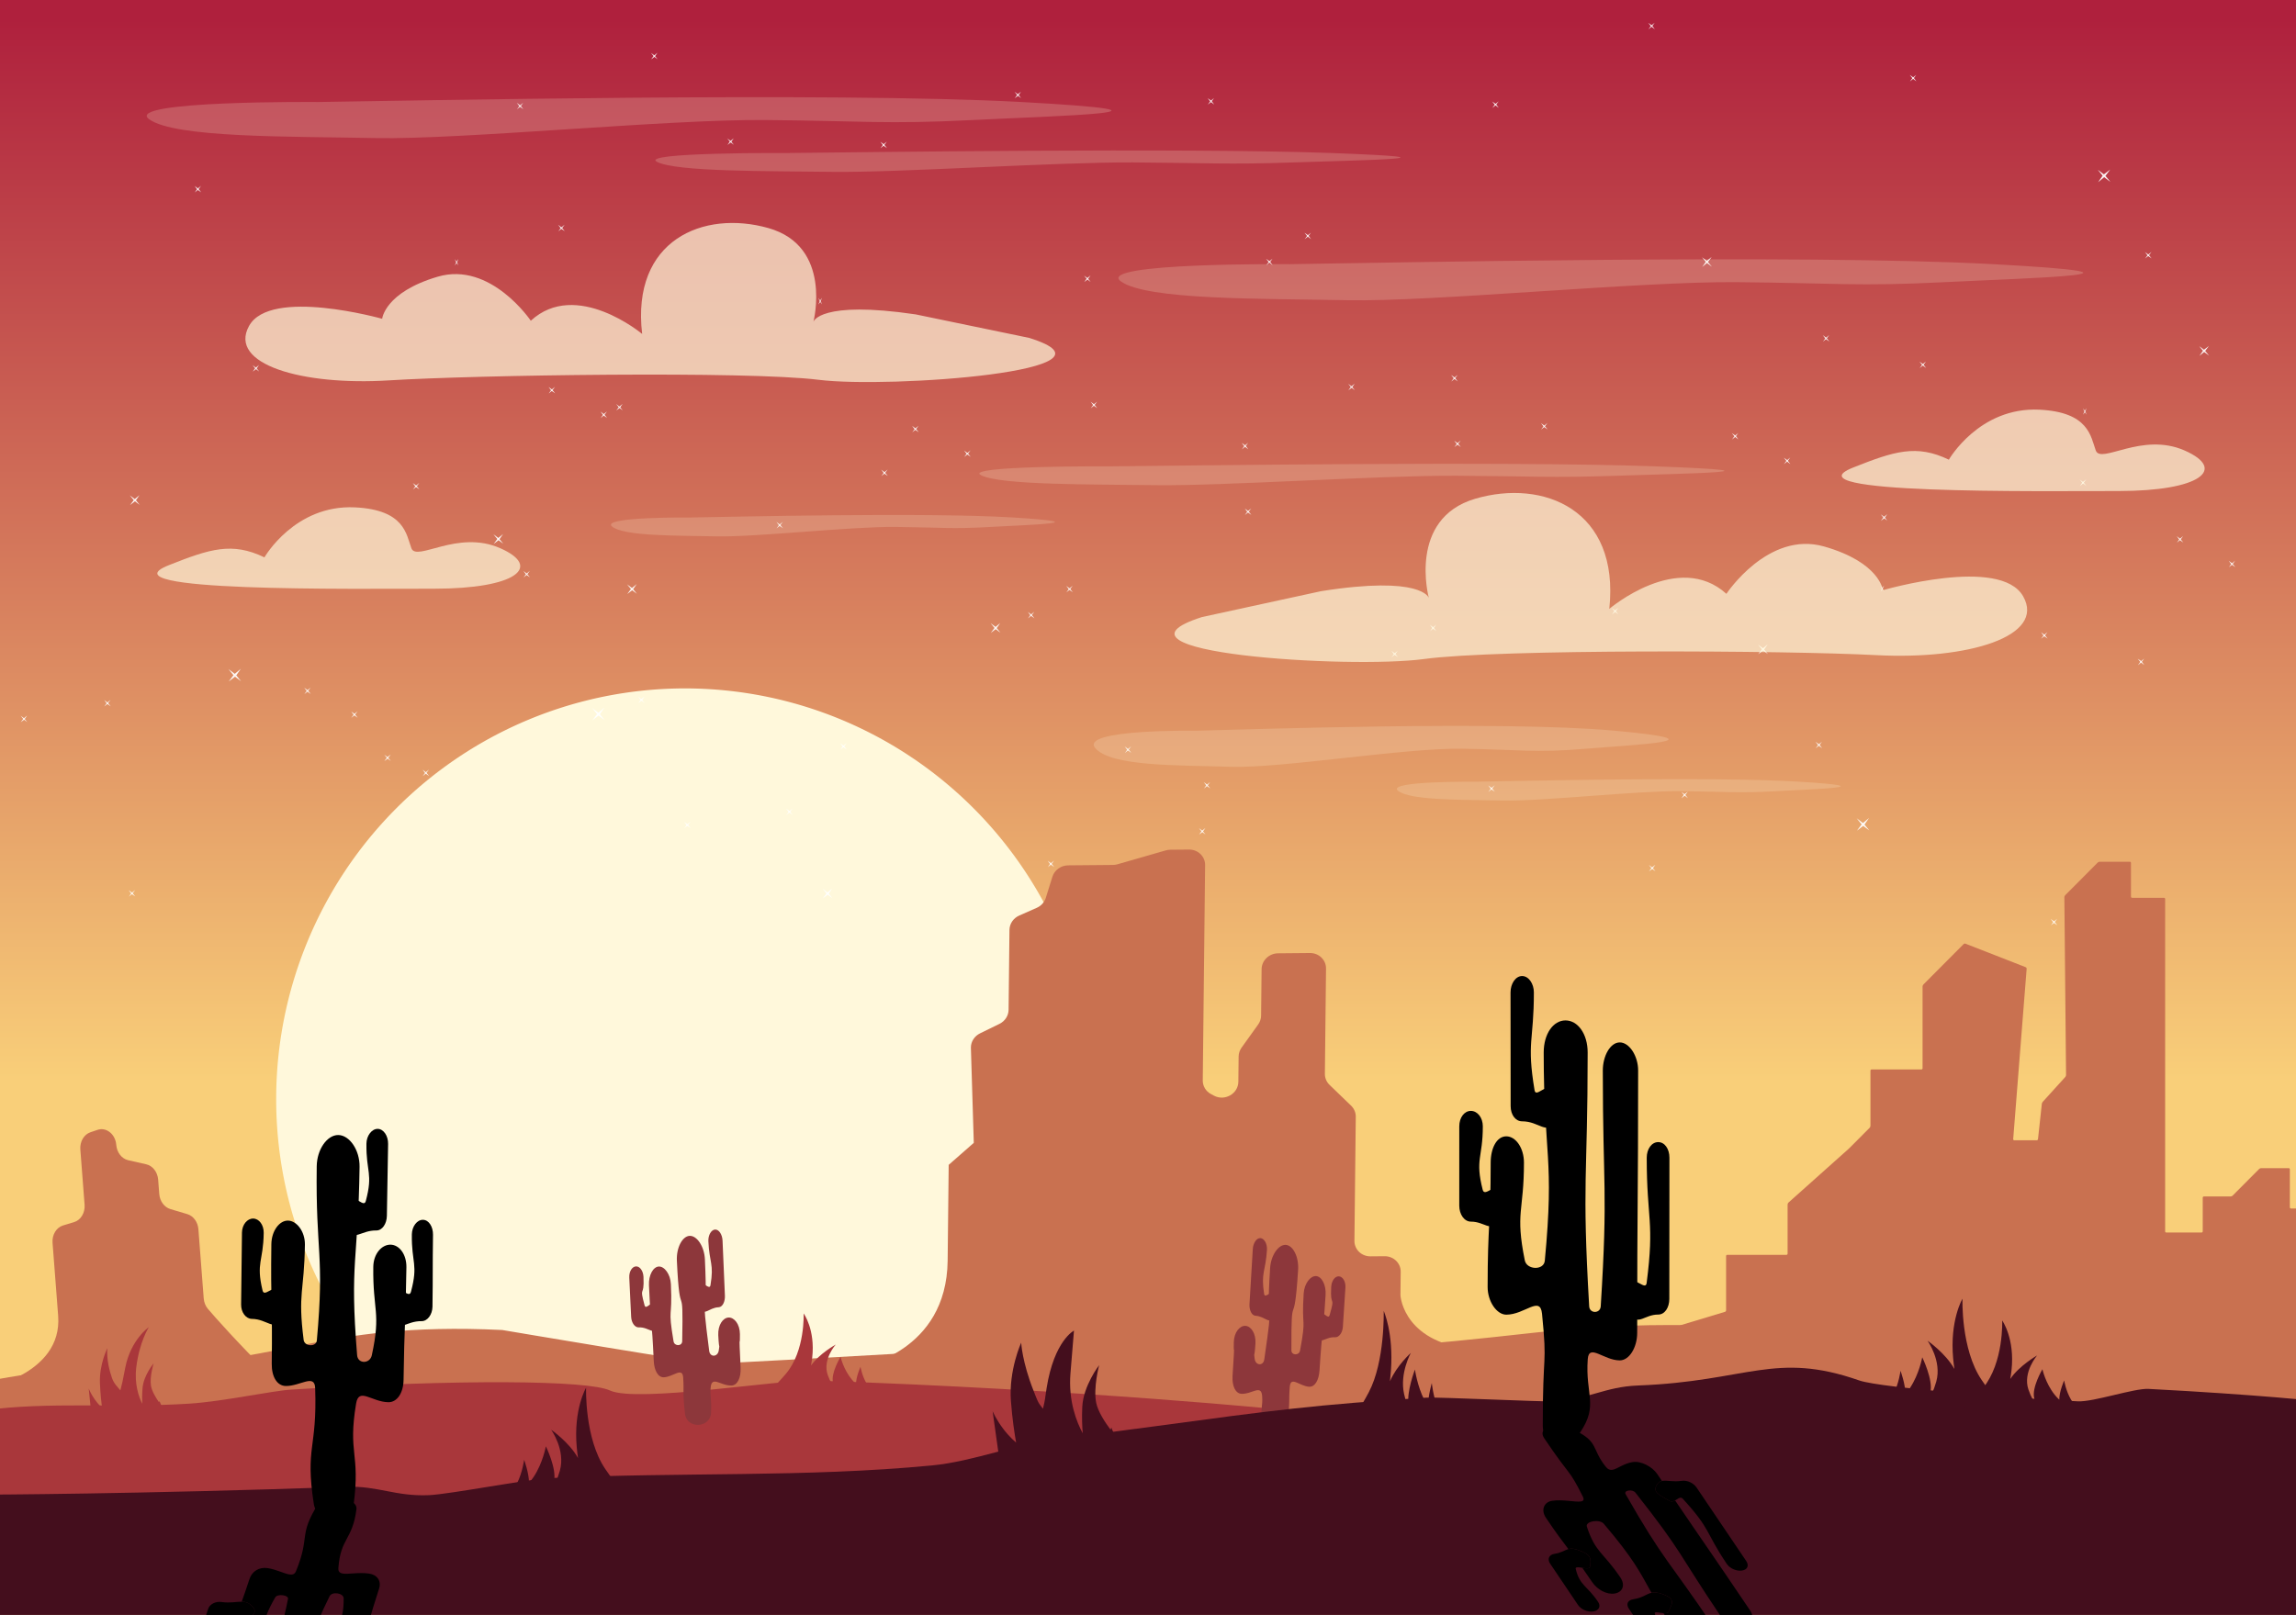 <?xml version="1.0" encoding="UTF-8"?>
<svg id="master-artboard" viewBox="0 0 2850 2005.158" version="1.1" xmlns="http://www.w3.org/2000/svg" x="0px" y="0px" width="2850px" height="2005.158px" enable-background="new 0 0 2850 2005.158" xmlns:xlink="http://www.w3.org/1999/xlink">
<rect x="0" y="0" width="2850" height="2005.158" fill="#333333" stroke="none"/>
<defs>
		<path d="M 0 0 H 2850 V 2005.158 H 0 V 0 Z" id="SVGID_1_"/>
	</defs><clipPath id="SVGID_2_">
		<use overflow="visible" xlink:href="#SVGID_1_"/>
	</clipPath><linearGradient id="SVGID_3_" gradientUnits="userSpaceOnUse" x1="1424.999" y1="23.444" x2="1424.999" y2="1344.956">
		<stop offset="0" style="stop-color:#AF203D"/>
		<stop offset="1" style="stop-color:#F9CF79"/>
	</linearGradient><path d="M 0 0 H 2850 V 2005.158 H 0 V 0 Z" clip-path="url(#SVGID_2_)" fill="url(#SVGID_3_)" transform="matrix(1, 0, 0, 1, 0, 0)"/><path d="M 1357.62 1364.747 A 507.4 509.985 0 0 1 850.22 1874.732 A 507.4 509.985 0 0 1 342.82 1364.747 A 507.4 509.985 0 0 1 850.22 854.762 A 507.4 509.985 0 0 1 1357.62 1364.747 Z" clip-path="url(#SVGID_2_)" fill="#FFF8DB" transform="matrix(1, 0, 0, 1, 0, 0)"/><path clip-path="url(#SVGID_2_)" fill="#C97150" d="M1205.151,1300.57c0.083-7.367,4.49-14.154,11.366-17.51l24.072-11.771&#xA;&#9;&#9;c6.892-3.355,11.282-10.149,11.365-17.519l1.077-99.119c0.091-7.66,4.837-14.662,12.111-17.867l21.778-9.608&#xA;&#9;&#9;c5.426-2.39,9.535-6.91,11.241-12.406l8.168-26.109c2.601-8.334,10.57-14.119,19.55-14.204l55.625-0.499&#xA;&#9;&#9;c1.904-0.017,3.802-0.301,5.641-0.832l59.908-17.243c1.83-0.525,3.728-0.808,5.633-0.824l23.211-0.2&#xA;&#9;&#9;c11.166-0.117,20.112,8.533,19.996,19.292l-2.907,267.343c-0.074,7.036,3.786,13.498,10.098,16.894l3.761,2.016&#xA;&#9;&#9;c13.387,7.192,30.152-2.348,30.318-17.252l0.331-31.289c0.051-3.946,1.317-7.783,3.653-11.056l20.609-28.767&#xA;&#9;&#9;c2.336-3.264,3.612-7.11,3.646-11.031l0.621-57.666c0.133-10.766,9.27-19.565,20.428-19.673l39.554-0.359&#xA;&#9;&#9;c11.158-0.092,20.104,8.551,19.989,19.3l-1.426,130.7c-0.049,5.162,2.03,10.1,5.774,13.722l26.814,25.86&#xA;&#9;&#9;c3.744,3.63,5.815,8.559,5.766,13.736l-1.673,154.014c-0.116,10.757,8.83,19.399,19.996,19.299l17.445-0.158&#xA;&#9;&#9;c11.166-0.101,20.113,8.534,19.997,19.291l-0.307,28.166c-0.008,0.8,0.009,1.491,0.108,2.281&#xA;&#9;&#9;c1.101,9.275,12.035,67.622,112.766,66.715l-653.915,19.601l-129.068,1.174c0,0,106.811-18.059,108.044-131.657l1.293-119.011&#xA;&#9;&#9;l31.163-27.343L1205.151,1300.57z" transform="matrix(1, 0, 0, 1, 0, 0)"/><path clip-path="url(#SVGID_2_)" fill="#C97150" d="M2975.225,1936.846l-69.186-296.587l-337.975,13.996&#xA;&#9;&#9;c0,0-64.761-7.144-165.407-11.947c-15.757-0.758-80.154,12.279-97.55,11.681c-122.706-4.245-235.853-17.55-396.191,0.267&#xA;&#9;&#9;c-328.332,36.502-155.17,6.128-309.884,0.384c-61.3-2.281-230.809,5.878-415.27,16.335c-12.259,0.699-63.909,9.474-76.276,10.191&#xA;&#9;&#9;c-77.501,4.472-153.38,8.617-222.681,12.205c-10.206,0.533-261.35-41.979-261.35-41.979&#xA;&#9;&#9;c-233.269-11.132-272.037,46.81-491.952,46.81c-80.583,0-179.325,23.736-183.906,23.229l-23.948,80.903" transform="matrix(1, 0, 0, 1, 0, 0)"/><path clip-path="url(#SVGID_2_)" fill="#A9373B" d="M1599.032,1751.053c0,0-251.277-25.686-589.575-36.951&#xA;&#9;&#9;c-40.424-1.349-218.805,27.992-252.403,12.355c-27.303-12.706-185.231-14.17-395.497-1.065&#xA;&#9;&#9;c-24.229,1.507-84.791,14.771-126.177,17.41c-91.833,5.86-174.818-2.69-254.475,8.251v139.557l1604.904-62.951" transform="matrix(1, 0, 0, 1, 0, 0)"/><path clip-path="url(#SVGID_2_)" fill="#BD6D4D" d="M1060.344,1678.15" transform="matrix(1, 0, 0, 1, 0, 0)"/><path clip-path="url(#SVGID_2_)" fill="#C97150" d="M-152.444,1736.131c12.202-3.113,111.747-8.866,120.9-9.398&#xA;&#9;&#9;c0.522-0.024,0.903-0.059,1.417-0.142c9.518-1.516,107.986-19.058,102.32-92.868l-6.951-90.576&#xA;&#9;&#9;c-0.771-9.983,4.689-19.033,12.989-21.556l13.776-4.163c8.3-2.515,13.75-11.565,12.988-21.557l-5.268-68.597&#xA;&#9;&#9;c-0.746-9.725,4.432-18.624,12.459-21.381l8.789-2.979c10.942-3.764,22.308,5.303,23.327,18.591l0,0&#xA;&#9;&#9;c0.721,9.424,6.809,17.243,14.835,19.075l22.341,5.045c8.027,1.798,14.116,9.625,14.836,19.058l1.367,17.784&#xA;&#9;&#9;c0.687,8.951,6.246,16.527,13.792,18.775l21.008,6.244c7.546,2.249,13.104,9.816,13.792,18.783l6.585,85.832&#xA;&#9;&#9;c0.381,4.953,2.22,9.565,5.269,13.12c9.99,11.656,36.017,41.131,78.354,83.284" transform="matrix(1, 0, 0, 1, 0, 0)"/><path d="M 2590.033 506.83 L 2587.83 510.053 L 2585.469 506.93 L 2587.357 510.893 L 2585.645 514.956 L 2587.929 511.885 L 2590.198 514.856 L 2588.401 511.043 Z" opacity="0.93" fill="#FFFFFF" transform="matrix(1, 0, 0, 1, 0, 0)"/><path d="M 1496.182 1028.098 L 1492.28 1031.354 L 1488.188 1028.272 L 1491.436 1032.193 L 1488.37 1036.299 L 1492.413 1033.186 L 1496.355 1036.124 L 1493.258 1032.344 Z" opacity="0.93" fill="#FFFFFF" transform="matrix(1, 0, 0, 1, 0, 0)"/><path d="M 2319.969 1015.684 L 2312.48 1021.936 L 2304.643 1016.025 L 2310.865 1023.551 L 2304.983 1031.428 L 2312.746 1025.45 L 2320.316 1031.087 L 2314.361 1023.827 Z" opacity="0.93" fill="#FFFFFF" transform="matrix(1, 0, 0, 1, 0, 0)"/><path d="M 2054.676 1073.758 L 2050.766 1077.012 L 2046.682 1073.933 L 2049.921 1077.861 L 2046.856 1081.967 L 2050.907 1078.844 L 2054.85 1081.783 L 2051.743 1078.004 Z" opacity="0.93" fill="#FFFFFF" transform="matrix(1, 0, 0, 1, 0, 0)"/><path d="M 2342.55 638.462 L 2338.648 641.718 L 2334.564 638.638 L 2337.812 642.56 L 2334.747 646.663 L 2338.79 643.55 L 2342.731 646.489 L 2339.635 642.7 Z" opacity="0.93" fill="#FFFFFF" transform="matrix(1, 0, 0, 1, 0, 0)"/><path d="M 800.021 864.869 L 796.111 868.125 L 792.028 865.044 L 795.275 868.973 L 792.21 873.078 L 796.252 869.955 L 800.195 872.904 L 797.097 869.115 Z" opacity="0.93" fill="#FFFFFF" transform="matrix(1, 0, 0, 1, 0, 0)"/><path d="M 1681.521 476.391 L 1677.611 479.646 L 1673.527 476.565 L 1676.774 480.496 L 1673.709 484.601 L 1677.752 481.478 L 1681.694 484.417 L 1678.597 480.638 Z" opacity="0.93" fill="#FFFFFF" transform="matrix(1, 0, 0, 1, 0, 0)"/><path d="M 1920.961 533.206 L 1917.713 529.277 L 1920.778 525.181 L 1916.868 528.437 L 1912.793 525.356 L 1915.891 529.427 L 1912.967 533.39 L 1916.736 530.267 Z" opacity="0.93" fill="#FFFFFF" transform="matrix(1, 0, 0, 1, 0, 0)"/><path d="M 137.451 877.007 L 134.205 873.078 L 137.269 868.973 L 133.359 872.238 L 129.284 869.157 L 132.382 873.22 L 129.458 877.182 L 133.227 874.068 Z" opacity="0.93" fill="#FFFFFF" transform="matrix(1, 0, 0, 1, 0, 0)"/><path d="M 167.918 1113.13 L 164.671 1109.209 L 167.736 1105.104 L 163.835 1108.36 L 159.75 1105.279 L 162.849 1109.343 L 159.925 1113.305 L 163.694 1110.19 Z" opacity="0.93" fill="#FFFFFF" transform="matrix(1, 0, 0, 1, 0, 0)"/><path d="M 385.788 861.704 L 382.549 857.775 L 385.614 853.67 L 381.704 856.935 L 377.62 853.854 L 380.726 857.917 L 377.794 861.88 L 381.563 858.765 Z" opacity="0.93" fill="#FFFFFF" transform="matrix(1, 0, 0, 1, 0, 0)"/><path d="M 444.022 891.179 L 440.783 887.257 L 443.848 883.144 L 439.938 886.408 L 435.854 883.327 L 438.961 887.39 L 436.028 891.353 L 439.797 888.239 Z" opacity="0.93" fill="#FFFFFF" transform="matrix(1, 0, 0, 1, 0, 0)"/><path d="M 657.865 716.835 L 654.626 712.914 L 657.691 708.808 L 653.782 712.064 L 649.697 708.983 L 652.804 713.054 L 649.879 717.017 L 653.64 713.896 Z" opacity="0.93" fill="#FFFFFF" transform="matrix(1, 0, 0, 1, 0, 0)"/><path d="M 2553.734 1148.815 L 2550.494 1144.885 L 2553.561 1140.78 L 2549.658 1144.045 L 2545.565 1140.964 L 2548.673 1145.027 L 2545.748 1148.99 L 2549.51 1145.875 Z" opacity="0.93" fill="#FFFFFF" transform="matrix(1, 0, 0, 1, 0, 0)"/><path d="M 2710.146 673.607 L 2706.899 669.684 L 2709.963 665.581 L 2706.055 668.836 L 2701.979 665.755 L 2705.076 669.818 L 2702.145 673.79 L 2705.922 670.667 Z" opacity="0.93" fill="#FFFFFF" transform="matrix(1, 0, 0, 1, 0, 0)"/><path d="M 2774.643 704.171 L 2771.403 700.241 L 2774.471 696.145 L 2770.567 699.4 L 2766.476 696.319 L 2769.583 700.383 L 2766.658 704.346 L 2770.419 701.232 Z" opacity="0.93" fill="#FFFFFF" transform="matrix(1, 0, 0, 1, 0, 0)"/><path d="M 2541.666 792.875 L 2538.426 788.944 L 2541.49 784.849 L 2537.582 788.104 L 2533.497 785.023 L 2536.603 789.086 L 2533.671 793.05 L 2537.44 789.936 Z" opacity="0.93" fill="#FFFFFF" transform="matrix(1, 0, 0, 1, 0, 0)"/><path d="M 2270.78 424.004 L 2267.533 420.083 L 2270.598 415.978 L 2266.688 419.233 L 2262.613 416.152 L 2265.71 420.225 L 2262.786 424.188 L 2266.555 421.065 Z" opacity="0.93" fill="#FFFFFF" transform="matrix(1, 0, 0, 1, 0, 0)"/><path d="M 2670.742 320.805 L 2667.502 316.884 L 2670.566 312.771 L 2666.657 316.034 L 2662.573 312.954 L 2665.679 317.017 L 2662.747 320.979 L 2666.516 317.866 Z" opacity="0.93" fill="#FFFFFF" transform="matrix(1, 0, 0, 1, 0, 0)"/><path d="M 1033.033 1103.23 L 1027.185 1108.109 L 1021.08 1103.497 L 1025.926 1109.375 L 1021.345 1115.512 L 1027.4 1110.849 L 1033.298 1115.253 L 1028.659 1109.584 Z" opacity="0.93" fill="#FFFFFF" transform="matrix(1, 0, 0, 1, 0, 0)"/><path d="M 2194.174 800.069 L 2188.333 804.938 L 2182.228 800.334 L 2187.073 806.204 L 2182.492 812.341 L 2188.54 807.678 L 2194.438 812.075 L 2189.798 806.413 Z" opacity="0.93" fill="#FFFFFF" transform="matrix(1, 0, 0, 1, 0, 0)"/><path d="M 1353.628 341.978 L 1349.718 345.242 L 1345.634 342.161 L 1348.873 346.082 L 1345.809 350.188 L 1349.858 347.073 L 1353.802 350.004 L 1350.704 346.224 Z" opacity="0.93" fill="#FFFFFF" transform="matrix(1, 0, 0, 1, 0, 0)"/><path d="M 1020.268 369.878 L 1018.072 373.1 L 1015.712 369.978 L 1017.592 373.933 L 1015.886 378.003 L 1018.164 374.931 L 1020.442 377.904 L 1018.636 374.091 Z" opacity="0.93" fill="#FFFFFF" transform="matrix(1, 0, 0, 1, 0, 0)"/><path d="M 1267.345 113.798 L 1263.436 117.054 L 1259.359 113.981 L 1262.599 117.903 L 1259.533 122.007 L 1263.584 118.885 L 1267.527 121.824 L 1264.421 118.045 Z" opacity="0.93" fill="#FFFFFF" transform="matrix(1, 0, 0, 1, 0, 0)"/><path d="M 750.211 878.732 L 742.714 884.976 L 734.887 879.064 L 741.099 886.6 L 735.218 894.476 L 742.988 888.489 L 750.551 894.135 L 744.595 886.874 Z" opacity="0.93" fill="#FFFFFF" transform="matrix(1, 0, 0, 1, 0, 0)"/><path d="M 484.911 936.804 L 481.008 940.06 L 476.917 936.979 L 480.164 940.91 L 477.099 945.005 L 481.141 941.892 L 485.084 944.831 L 481.986 941.051 Z" opacity="0.93" fill="#FFFFFF" transform="matrix(1, 0, 0, 1, 0, 0)"/><path d="M 772.792 501.502 L 768.883 504.766 L 764.808 501.685 L 768.046 505.606 L 764.981 509.711 L 769.032 506.598 L 772.975 509.537 L 769.869 505.748 Z" opacity="0.93" fill="#FFFFFF" transform="matrix(1, 0, 0, 1, 0, 0)"/><path d="M 1241.591 773.542 L 1235.751 778.422 L 1229.638 773.808 L 1234.492 779.686 L 1229.903 785.823 L 1235.958 781.16 L 1241.856 785.557 L 1237.217 779.895 Z" opacity="0.93" fill="#FFFFFF" transform="matrix(1, 0, 0, 1, 0, 0)"/><path d="M 1553.297 639.279 L 1550.051 635.349 L 1553.115 631.245 L 1549.205 634.5 L 1545.13 631.419 L 1548.229 635.49 L 1545.305 639.454 L 1549.073 636.331 Z" opacity="0.93" fill="#FFFFFF" transform="matrix(1, 0, 0, 1, 0, 0)"/><path d="M 1813.281 555.003 L 1810.043 551.074 L 1813.107 546.979 L 1809.197 550.234 L 1805.113 547.153 L 1808.22 551.224 L 1805.287 555.188 L 1809.057 552.064 Z" opacity="0.93" fill="#FFFFFF" transform="matrix(1, 0, 0, 1, 0, 0)"/><path d="M 1855.536 983.055 L 1852.306 979.134 L 1855.362 975.029 L 1851.46 978.284 L 1847.377 975.203 L 1850.475 979.274 L 1847.551 983.238 L 1851.319 980.116 Z" opacity="0.93" fill="#FFFFFF" transform="matrix(1, 0, 0, 1, 0, 0)"/><path d="M 1735.307 815.938 L 1732.06 812.008 L 1735.124 807.902 L 1731.215 811.158 L 1727.139 808.079 L 1730.237 812.149 L 1727.313 816.113 L 1731.082 812.99 Z" opacity="0.93" fill="#FFFFFF" transform="matrix(1, 0, 0, 1, 0, 0)"/><path d="M 1782.995 783.617 L 1779.757 779.686 L 1782.822 775.583 L 1778.912 778.838 L 1774.828 775.757 L 1777.935 779.82 L 1775.002 783.792 L 1778.771 780.668 Z" opacity="0.93" fill="#FFFFFF" transform="matrix(1, 0, 0, 1, 0, 0)"/><path d="M 1502.361 978.958 L 1499.123 975.029 L 1502.188 970.923 L 1498.277 974.179 L 1494.193 971.1 L 1497.3 975.17 L 1494.367 979.134 L 1498.137 976.011 Z" opacity="0.93" fill="#FFFFFF" transform="matrix(1, 0, 0, 1, 0, 0)"/><path d="M 1308.614 1076.562 L 1305.367 1072.634 L 1308.432 1068.528 L 1304.53 1071.792 L 1300.447 1068.713 L 1303.545 1072.773 L 1300.621 1076.737 L 1304.39 1073.624 Z" opacity="0.93" fill="#FFFFFF" transform="matrix(1, 0, 0, 1, 0, 0)"/><path d="M 983.977 1011.854 L 980.73 1007.934 L 983.795 1003.828 L 979.894 1007.084 L 975.809 1004.003 L 978.907 1008.073 L 975.983 1012.037 L 979.752 1008.915 Z" opacity="0.93" fill="#FFFFFF" transform="matrix(1, 0, 0, 1, 0, 0)"/><path d="M 1140.381 536.653 L 1137.142 532.725 L 1140.207 528.627 L 1136.297 531.882 L 1132.213 528.802 L 1135.312 532.865 L 1132.387 536.828 L 1136.156 533.714 Z" opacity="0.93" fill="#FFFFFF" transform="matrix(1, 0, 0, 1, 0, 0)"/><path d="M 1204.886 567.21 L 1201.639 563.289 L 1204.704 559.184 L 1200.802 562.447 L 1196.719 559.358 L 1199.816 563.429 L 1196.893 567.393 L 1200.662 564.279 Z" opacity="0.93" fill="#FFFFFF" transform="matrix(1, 0, 0, 1, 0, 0)"/><path d="M 971.899 655.914 L 968.661 651.992 L 971.726 647.887 L 967.823 651.152 L 963.732 648.062 L 966.838 652.134 L 963.914 656.098 L 967.675 652.982 Z" opacity="0.93" fill="#FFFFFF" transform="matrix(1, 0, 0, 1, 0, 0)"/><path d="M 701.015 287.051 L 697.776 283.122 L 700.841 279.017 L 696.931 282.281 L 692.847 279.2 L 695.954 283.264 L 693.021 287.227 L 696.79 284.112 Z" opacity="0.93" fill="#FFFFFF" transform="matrix(1, 0, 0, 1, 0, 0)"/><path d="M 1100.976 183.852 L 1097.737 179.922 L 1100.802 175.818 L 1096.9 179.082 L 1092.808 175.993 L 1095.914 180.064 L 1092.99 184.027 L 1096.759 180.905 Z" opacity="0.93" fill="#FFFFFF" transform="matrix(1, 0, 0, 1, 0, 0)"/><path d="M 624.416 663.108 L 618.567 667.986 L 612.462 663.375 L 617.317 669.252 L 612.728 675.388 L 618.783 670.726 L 624.681 675.121 L 620.042 669.46 Z" opacity="0.93" fill="#FFFFFF" transform="matrix(1, 0, 0, 1, 0, 0)"/><path d="M 910.749 171.713 L 906.839 174.977 L 902.764 171.896 L 906.003 175.818 L 902.938 179.922 L 906.988 176.809 L 910.931 179.748 L 907.825 175.959 Z" opacity="0.93" fill="#FFFFFF" transform="matrix(1, 0, 0, 1, 0, 0)"/><path d="M 568.973 321.579 L 566.77 324.801 L 564.408 321.679 L 566.297 325.642 L 564.591 329.714 L 566.869 326.633 L 569.147 329.613 L 567.341 325.8 Z" opacity="0.93" fill="#FFFFFF" transform="matrix(1, 0, 0, 1, 0, 0)"/><path d="M 816.05 65.508 L 812.14 68.764 L 808.064 65.683 L 811.303 69.604 L 808.239 73.709 L 812.29 70.596 L 816.224 73.535 L 813.126 69.754 Z" opacity="0.93" fill="#FFFFFF" transform="matrix(1, 0, 0, 1, 0, 0)"/><path d="M 298.917 830.432 L 291.42 836.686 L 283.583 830.773 L 289.805 838.301 L 283.923 846.177 L 291.686 840.199 L 299.248 845.835 L 293.301 838.576 Z" opacity="0.93" fill="#FFFFFF" transform="matrix(1, 0, 0, 1, 0, 0)"/><path d="M 33.615 888.506 L 29.706 891.77 L 25.622 888.688 L 28.869 892.61 L 25.804 896.715 L 29.846 893.602 L 33.789 896.541 L 30.691 892.752 Z" opacity="0.93" fill="#FFFFFF" transform="matrix(1, 0, 0, 1, 0, 0)"/><path d="M 321.498 453.212 L 317.588 456.467 L 313.504 453.387 L 316.752 457.308 L 313.687 461.421 L 317.729 458.298 L 321.672 461.238 L 318.565 457.458 Z" opacity="0.93" fill="#FFFFFF" transform="matrix(1, 0, 0, 1, 0, 0)"/><path d="M 790.297 725.251 L 784.448 730.122 L 778.343 725.518 L 783.197 731.388 L 778.608 737.533 L 784.655 732.861 L 790.562 737.266 L 785.914 731.597 Z" opacity="0.93" fill="#FFFFFF" transform="matrix(1, 0, 0, 1, 0, 0)"/><path d="M 1101.995 590.979 L 1098.756 587.058 L 1101.82 582.945 L 1097.911 586.21 L 1093.835 583.129 L 1096.933 587.192 L 1094.009 591.156 L 1097.778 588.041 Z" opacity="0.93" fill="#FFFFFF" transform="matrix(1, 0, 0, 1, 0, 0)"/><path d="M 1361.986 506.714 L 1358.747 502.784 L 1361.812 498.679 L 1357.902 501.934 L 1353.818 498.855 L 1356.925 502.926 L 1353.993 506.889 L 1357.762 503.774 Z" opacity="0.93" fill="#FFFFFF" transform="matrix(1, 0, 0, 1, 0, 0)"/><path d="M 1404.241 934.765 L 1401.002 930.834 L 1404.067 926.73 L 1400.166 929.994 L 1396.074 926.905 L 1399.18 930.976 L 1396.256 934.939 L 1400.017 931.826 Z" opacity="0.93" fill="#FFFFFF" transform="matrix(1, 0, 0, 1, 0, 0)"/><path d="M 1284.003 767.639 L 1280.765 763.717 L 1283.83 759.604 L 1279.92 762.867 L 1275.835 759.788 L 1278.942 763.852 L 1276.01 767.813 L 1279.778 764.699 Z" opacity="0.93" fill="#FFFFFF" transform="matrix(1, 0, 0, 1, 0, 0)"/><path d="M 1331.692 735.317 L 1328.454 731.388 L 1331.519 727.283 L 1327.617 730.548 L 1323.525 727.467 L 1326.631 731.53 L 1323.707 735.493 L 1327.476 732.378 Z" opacity="0.93" fill="#FFFFFF" transform="matrix(1, 0, 0, 1, 0, 0)"/><path d="M 1051.059 930.66 L 1047.82 926.73 L 1050.884 922.625 L 1046.983 925.889 L 1042.891 922.809 L 1045.997 926.873 L 1043.073 930.834 L 1046.833 927.721 Z" opacity="0.93" fill="#FFFFFF" transform="matrix(1, 0, 0, 1, 0, 0)"/><path d="M 857.319 1028.265 L 854.072 1024.344 L 857.137 1020.238 L 853.228 1023.494 L 849.151 1020.413 L 852.25 1024.485 L 849.326 1028.447 L 853.095 1025.325 Z" opacity="0.93" fill="#FFFFFF" transform="matrix(1, 0, 0, 1, 0, 0)"/><path d="M 532.682 963.564 L 529.436 959.634 L 532.5 955.53 L 528.59 958.793 L 524.515 955.712 L 527.613 959.775 L 524.688 963.739 L 528.458 960.625 Z" opacity="0.93" fill="#FFFFFF" transform="matrix(1, 0, 0, 1, 0, 0)"/><path d="M 689.078 488.363 L 685.839 484.434 L 688.904 480.329 L 685.003 483.584 L 680.918 480.503 L 684.017 484.574 L 681.092 488.538 L 684.861 485.417 Z" opacity="0.93" fill="#FFFFFF" transform="matrix(1, 0, 0, 1, 0, 0)"/><path d="M 753.592 518.92 L 750.344 514.989 L 753.409 510.893 L 749.499 514.148 L 745.424 511.068 L 748.522 515.14 L 745.598 519.102 L 749.367 515.98 Z" opacity="0.93" fill="#FFFFFF" transform="matrix(1, 0, 0, 1, 0, 0)"/><path d="M 520.605 607.624 L 517.365 603.694 L 520.431 599.597 L 516.529 602.853 L 512.437 599.773 L 515.543 603.844 L 512.619 607.808 L 516.38 604.685 Z" opacity="0.93" fill="#FFFFFF" transform="matrix(1, 0, 0, 1, 0, 0)"/><path d="M 249.72 238.753 L 246.481 234.832 L 249.546 230.727 L 245.636 233.982 L 241.552 230.902 L 244.659 234.973 L 241.727 238.937 L 245.496 235.814 Z" opacity="0.93" fill="#FFFFFF" transform="matrix(1, 0, 0, 1, 0, 0)"/><path d="M 649.681 135.554 L 646.442 131.632 L 649.507 127.527 L 645.605 130.783 L 641.513 127.702 L 644.62 131.765 L 641.695 135.737 L 645.456 132.614 Z" opacity="0.93" fill="#FFFFFF" transform="matrix(1, 0, 0, 1, 0, 0)"/><path d="M 173.121 614.817 L 167.272 619.688 L 161.167 615.084 L 166.013 620.953 L 161.433 627.097 L 167.488 622.428 L 173.386 626.831 L 168.747 621.162 Z" opacity="0.93" fill="#FFFFFF" transform="matrix(1, 0, 0, 1, 0, 0)"/><path d="M 2000.939 763.001 L 2004.841 759.746 L 2008.933 762.817 L 2005.686 758.896 L 2008.751 754.792 L 2004.709 757.914 L 2000.766 754.975 L 2003.863 758.756 Z" opacity="0.93" fill="#FFFFFF" transform="matrix(1, 0, 0, 1, 0, 0)"/><path d="M 2334.3 735.11 L 2336.495 731.879 L 2338.855 735.002 L 2336.967 731.046 L 2338.674 726.976 L 2336.404 730.047 L 2334.116 727.075 L 2335.922 730.889 Z" opacity="0.93" fill="#FFFFFF" transform="matrix(1, 0, 0, 1, 0, 0)"/><path d="M 2087.214 991.182 L 2091.124 987.926 L 2095.208 991.005 L 2091.969 987.076 L 2095.034 982.971 L 2090.983 986.094 L 2087.04 983.155 L 2090.146 986.935 Z" opacity="0.93" fill="#FFFFFF" transform="matrix(1, 0, 0, 1, 0, 0)"/><path d="M 2604.355 226.256 L 2611.853 220.004 L 2619.681 225.915 L 2613.461 218.38 L 2619.342 210.512 L 2611.579 216.49 L 2604.016 210.845 L 2609.964 218.113 Z" opacity="0.93" fill="#FFFFFF" transform="matrix(1, 0, 0, 1, 0, 0)"/><path d="M 2581.767 603.478 L 2585.677 600.214 L 2589.761 603.303 L 2586.521 599.372 L 2589.586 595.269 L 2585.535 598.382 L 2581.602 595.443 L 2584.698 599.23 Z" opacity="0.93" fill="#FFFFFF" transform="matrix(1, 0, 0, 1, 0, 0)"/><path d="M 2112.976 331.437 L 2118.816 326.558 L 2124.921 331.17 L 2120.075 325.292 L 2124.656 319.156 L 2118.609 323.819 L 2112.711 319.423 L 2117.351 325.084 Z" opacity="0.93" fill="#FFFFFF" transform="matrix(1, 0, 0, 1, 0, 0)"/><path d="M 1801.27 465.701 L 1804.509 469.63 L 1801.443 473.735 L 1805.354 470.479 L 1809.438 473.561 L 1806.331 469.488 L 1809.263 465.526 L 1805.494 468.647 Z" opacity="0.93" fill="#FFFFFF" transform="matrix(1, 0, 0, 1, 0, 0)"/><path d="M 1541.286 549.975 L 1544.525 553.906 L 1541.46 558.001 L 1545.362 554.746 L 1549.454 557.827 L 1546.348 553.764 L 1549.271 549.8 L 1545.511 552.914 Z" opacity="0.93" fill="#FFFFFF" transform="matrix(1, 0, 0, 1, 0, 0)"/><path d="M 1499.022 121.925 L 1502.271 125.846 L 1499.205 129.951 L 1503.107 126.695 L 1507.19 129.776 L 1504.093 125.704 L 1507.009 121.741 L 1503.248 124.864 Z" opacity="0.93" fill="#FFFFFF" transform="matrix(1, 0, 0, 1, 0, 0)"/><path d="M 1619.261 289.05 L 1622.5 292.972 L 1619.435 297.076 L 1623.345 293.82 L 1627.428 296.901 L 1624.33 292.838 L 1627.254 288.875 L 1623.485 291.989 Z" opacity="0.93" fill="#FFFFFF" transform="matrix(1, 0, 0, 1, 0, 0)"/><path d="M 1571.572 321.371 L 1574.811 325.292 L 1571.746 329.397 L 1575.655 326.142 L 1579.739 329.222 L 1576.633 325.16 L 1579.557 321.196 L 1575.796 324.31 Z" opacity="0.93" fill="#FFFFFF" transform="matrix(1, 0, 0, 1, 0, 0)"/><path d="M 1852.206 126.021 L 1855.445 129.951 L 1852.38 134.055 L 1856.29 130.799 L 1860.374 133.88 L 1857.268 129.817 L 1860.191 125.846 L 1856.431 128.968 Z" opacity="0.93" fill="#FFFFFF" transform="matrix(1, 0, 0, 1, 0, 0)"/><path d="M 2045.953 28.417 L 2049.192 32.346 L 2046.127 36.451 L 2050.037 33.187 L 2054.12 36.268 L 2051.014 32.204 L 2053.946 28.241 L 2050.169 31.355 Z" opacity="0.93" fill="#FFFFFF" transform="matrix(1, 0, 0, 1, 0, 0)"/><path d="M 2370.59 93.125 L 2373.829 97.047 L 2370.766 101.16 L 2374.674 97.896 L 2378.758 100.977 L 2375.652 96.905 L 2378.584 92.941 L 2374.815 96.064 Z" opacity="0.93" fill="#FFFFFF" transform="matrix(1, 0, 0, 1, 0, 0)"/><path d="M 2214.187 568.325 L 2217.424 572.255 L 2214.36 576.352 L 2218.27 573.096 L 2222.354 576.177 L 2219.257 572.113 L 2222.172 568.15 L 2218.412 571.264 Z" opacity="0.93" fill="#FFFFFF" transform="matrix(1, 0, 0, 1, 0, 0)"/><path d="M 2149.681 537.77 L 2152.921 541.691 L 2149.855 545.795 L 2153.766 542.54 L 2157.849 545.62 L 2154.742 541.549 L 2157.675 537.586 L 2153.897 540.709 Z" opacity="0.93" fill="#FFFFFF" transform="matrix(1, 0, 0, 1, 0, 0)"/><path d="M 2382.659 449.064 L 2385.906 452.987 L 2382.843 457.091 L 2386.744 453.828 L 2390.826 456.917 L 2387.73 452.846 L 2390.654 448.882 L 2386.885 452.003 Z" opacity="0.93" fill="#FFFFFF" transform="matrix(1, 0, 0, 1, 0, 0)"/><path d="M 2653.553 817.928 L 2656.791 821.856 L 2653.727 825.962 L 2657.637 822.699 L 2661.72 825.778 L 2658.613 821.716 L 2661.538 817.753 L 2657.777 820.867 Z" opacity="0.93" fill="#FFFFFF" transform="matrix(1, 0, 0, 1, 0, 0)"/><path d="M 2253.584 921.127 L 2256.83 925.056 L 2253.767 929.161 L 2257.666 925.906 L 2261.751 928.987 L 2258.654 924.916 L 2261.569 920.952 L 2257.809 924.074 Z" opacity="0.93" fill="#FFFFFF" transform="matrix(1, 0, 0, 1, 0, 0)"/><path d="M 2730.145 441.872 L 2735.992 436.992 L 2742.105 441.605 L 2737.25 435.728 L 2741.841 429.591 L 2735.784 434.254 L 2729.879 429.857 L 2734.525 435.519 Z" opacity="0.93" fill="#FFFFFF" transform="matrix(1, 0, 0, 1, 0, 0)"/><path clip-path="url(#SVGID_2_)" fill="#BD6D4D" d="M131.503,1651.391" transform="matrix(1, 0, 0, 1, 0, 0)"/><path fill="#C97150" d="M2036.551,1660.383l104.674-31.562c0.747-0.226,1.357-1.047,1.357-1.826v-67.503&#xA;&#9;&#9;&#9;c0-0.779,0.638-1.417,1.417-1.417h73.508c0.779,0,1.417-0.638,1.417-1.417v-61.11c0-0.779,0.476-1.842,1.057-2.361l74.229-66.316&#xA;&#9;&#9;&#9;c0.581-0.52,1.507-1.396,2.057-1.949l24.508-24.634c0.55-0.553,1-1.643,1-2.422v-68.567c0-0.779,0.638-1.417,1.417-1.417h61.846&#xA;&#9;&#9;&#9;c0.779,0,1.417-0.638,1.417-1.417v-101.606c0-0.779,0.45-1.869,1-2.422l49.955-50.211c0.55-0.553,1.594-0.773,2.32-0.489&#xA;&#9;&#9;&#9;l74.712,29.168c0.727,0.284,1.27,1.151,1.209,1.929l-16.691,211.557c-0.062,0.777,0.526,1.413,1.306,1.413h27.914&#xA;&#9;&#9;&#9;c0.779,0,1.485-0.634,1.569-1.409l4.748-43.807c0.084-0.775,0.58-1.882,1.104-2.459l28.033-30.921&#xA;&#9;&#9;&#9;c0.524-0.577,0.946-1.688,0.938-2.467l-2.094-220.717c-0.008-0.779,0.437-1.869,0.986-2.422l40.414-40.619&#xA;&#9;&#9;&#9;c0.55-0.553,1.638-1.005,2.417-1.005h37.457c0.779,0,1.417,0.638,1.417,1.417v41.927c0,0.779,0.638,1.417,1.417,1.417h39.578&#xA;&#9;&#9;&#9;c0.779,0,1.417,0.638,1.417,1.417v412.794c0,0.779,0.638,1.417,1.417,1.417h43.82c0.779,0,1.417-0.638,1.417-1.417v-41.926&#xA;&#9;&#9;&#9;c0-0.779,0.638-1.417,1.417-1.417h33.216c0.779,0,1.867-0.452,2.417-1.005l32.99-33.159c0.55-0.553,1.638-1.005,2.417-1.005&#xA;&#9;&#9;&#9;h34.277c0.779,0,1.417,0.638,1.417,1.417v47.256c0,0.779,0.638,1.417,1.417,1.417h37.457c0.779,0,1.417,0.638,1.417,1.417v158.439&#xA;&#9;&#9;&#9;" transform="matrix(1, 0, 0, 1, 0, 0)"/><g transform="matrix(1, 0, 0, 1, 0, 0)">
			<path fill="#8D373B" d="M919.315,1698.34c-2.46-53.476-0.763-18.499-0.853-41.804c-0.05-12.529-7.107-20.947-14.124-20.631&#xA;&#9;&#9;&#9;&#9;c-7.008,0.332-13.336,9.358-12.757,21.88c1.939,42.138,5.866-22.847,0.646,18.775c-1.061,8.434-10.852,9.166-11.929,0.708&#xA;&#9;&#9;&#9;&#9;c-11.332-88.771-1.193-24.146-5.302-113.642c-0.745-16.102-9.948-29.547-18.969-29.123c-9.013,0.416-16.559,14.637-15.822,30.738&#xA;&#9;&#9;&#9;&#9;c3.802,82.644,8.25,17.435,6.61,100.094c-0.132,6.387-9.667,6.471-10.727,0.176c-7.456-44.678-1.201-25.603-3.289-70.962&#xA;&#9;&#9;&#9;&#9;c-0.58-12.538-8.019-22.271-15.027-21.946c-7.025,0.324-12.773,10.674-12.202,23.213c2.609,56.706,3.322,37.073,5.932,93.789&#xA;&#9;&#9;&#9;&#9;c0.571,12.531,5.566,20.824,12.583,20.5c11.795-0.55,23.094-13.396,23.964,0.457c1.217,19.259-0.961,15.595,2.245,44.868&#xA;&#9;&#9;&#9;&#9;c2.079,19.092,31.494,17.918,32.331-1.239c0.812-18.484-1.433-19.491-0.521-30.98c1.268-15.937,12.5-2.266,26.11-2.898&#xA;&#9;&#9;&#9;&#9;C915.239,1719.987,919.886,1710.871,919.315,1698.34z"/>
		</g><path fill="#8D373B" d="M887.654,1526.669c-4.805,0.217-8.715,6.985-8.367,14.528c1.259,27.318,7.157,27.834,2.618,54.56&#xA;&#9;&#9;&#9;&#9;c-1.167,6.827-8.714-5.429-11.953,0.384c-6.478,11.622-12.028,17.843-3.67,27.941c9.013,10.874,12.989-0.351,25.796-0.949&#xA;&#9;&#9;&#9;&#9;c4.812-0.217,8.084-6.928,7.736-14.471c-1.573-34.137-1.358-34.137-2.932-68.28&#xA;&#9;&#9;&#9;&#9;C896.534,1532.839,892.459,1526.444,887.654,1526.669z" transform="matrix(1, 0, 0, 1, 0, 0)"/><path fill="#8D373B" d="M789.435,1572.429c4.805-0.225,8.971,5.502,9.319,13.047c1.259,27.308-5.666,8.966,1.309,35.159&#xA;&#9;&#9;&#9;&#9;c1.781,6.695,8.185-5.918,11.937-0.424c7.513,10.964,14.24,16.311,6.843,27.134c-7.978,11.656-13.114,0.208-25.929,0.808&#xA;&#9;&#9;&#9;&#9;c-4.804,0.225-9.128-5.604-9.476-13.146c-1.566-34.137-0.77-14.57-2.336-48.707&#xA;&#9;&#9;&#9;&#9;C780.762,1578.756,784.63,1572.644,789.435,1572.429z" transform="matrix(1, 0, 0, 1, 0, 0)"/><g transform="matrix(1, 0, 0, 1, 0, 0)">
			<path fill="#8D373B" d="M1540.674,1730.569c13.594,0.867,25.066-12.605,26.052,3.348c0.721,11.507-1.54,12.472-1.052,30.965&#xA;&#9;&#9;&#9;&#9;c0.513,19.165,29.904,20.855,32.314,1.806c3.694-29.215,1.467-25.586,3.007-44.826c1.11-13.837,12.178-0.782,23.965-0.034&#xA;&#9;&#9;&#9;&#9;c7.017,0.441,12.152-7.768,12.939-20.281c3.578-56.666,3.959-37.018,7.538-93.684c0.786-12.514-4.78-22.962-11.797-23.42&#xA;&#9;&#9;&#9;&#9;c-7.008-0.441-14.621,9.166-15.407,21.689c-2.858,45.318,3.72,26.358-4.506,70.886c-1.169,6.278-10.694,6.037-10.72-0.35&#xA;&#9;&#9;&#9;&#9;c-0.223-82.676,3.106-17.4,8.325-99.961c1.011-16.094-6.278-30.438-15.291-31.014c-9.013-0.583-18.439,12.706-19.458,28.79&#xA;&#9;&#9;&#9;&#9;c-5.658,89.404,5.591,24.971-7.258,113.524c-1.217,8.443-11,7.553-11.92-0.899c-4.498-41.713-1.689,23.329,0.97-18.767&#xA;&#9;&#9;&#9;&#9;c0.787-12.514-5.368-21.647-12.376-22.096c-7.017-0.449-14.215,7.852-14.479,20.381c-0.489,23.297,1.813-11.646-1.566,41.789&#xA;&#9;&#9;&#9;&#9;C1529.167,1720.92,1533.666,1730.121,1540.674,1730.569z"/>
		</g><path fill="#8D373B" d="M1564.563,1537.311c4.797,0.299,8.582,7.143,8.102,14.668c-1.724,27.293-7.638,27.702-3.545,54.512&#xA;&#9;&#9;&#9;&#9;c1.043,6.843,8.797-5.271,11.937,0.591c6.279,11.739,11.721,18.051,3.189,27.999c-9.195,10.725-12.981-0.575-25.779-1.391&#xA;&#9;&#9;&#9;&#9;c-4.805-0.316-7.952-7.067-7.472-14.61c2.153-34.096,1.938-34.104,4.092-68.215&#xA;&#9;&#9;&#9;&#9;C1555.568,1543.328,1559.76,1537.002,1564.563,1537.311z" transform="matrix(1, 0, 0, 1, 0, 0)"/><path fill="#8D373B" d="M1661.979,1584.768c-4.804-0.317-9.07,5.346-9.543,12.879c-1.723,27.285,5.509,9.068-1.913,35.128&#xA;&#9;&#9;&#9;&#9;c-1.897,6.669-8.085-6.053-11.938-0.625c-7.695,10.833-14.513,16.061-7.297,27.009c7.77,11.799,13.113,0.441,25.902,1.257&#xA;&#9;&#9;&#9;&#9;c4.805,0.309,9.229-5.435,9.709-12.979c2.153-34.104,1.011-14.562,3.164-48.656&#xA;&#9;&#9;&#9;&#9;C1670.545,1591.245,1666.768,1585.067,1661.979,1584.768z" transform="matrix(1, 0, 0, 1, 0, 0)"/><path clip-path="url(#SVGID_2_)" fill="#440E1D" d="M2882.679,1740.212c0,0-79.846-8.583-215.731-15.694&#xA;&#9;&#9;c-17.784-0.933-67.917,16.285-87.566,15.437c-60.017-2.622-243.997-16.312-271.44-25.902&#xA;&#9;&#9;c-104.961-36.676-138.32,1.065-274.694,6.245c-41.369,1.572-61.084,17.218-104.192,19.657&#xA;&#9;&#9;c-14.058,0.791-144.119-5.479-158.343-4.581c-137.923,8.685-190.118,15.645-338.918,35.794&#xA;&#9;&#9;c-38.893,5.271-77.502,10.148-115.922,14.671c-51.807,6.111-107.324,28.766-158.724,33.694&#xA;&#9;&#9;c-158.177,15.161-311.558,8.034-475.508,15.794c-26.831,1.265-123.443,20.05-149.371,21.147&#xA;&#9;&#9;c-41.062,1.732-63.603-11.739-101.856-10.391c-261.922,9.193-449.506,9.725-449.506,9.725v168.351h2901.772" transform="matrix(1, 0, 0, 1, 0, 0)"/><g transform="matrix(1, 0, 0, 1, 0, 0)">
			<path d="M500.939,1713.312c0.944-69.922,2.584-69.897,3.529-139.817c0.216-16.386-9.004-27.908-19.731-28.058&#xA;&#9;&#9;&#9;&#9;c-10.728-0.144-21.157,11.114-21.372,27.499c-0.746,55.085,9.791,55.942-1.823,109.777c-2.353,10.906-17.346,11.065-18.257-0.05&#xA;&#9;&#9;&#9;&#9;c-9.476-116.646,1.466-116.837,3.04-233.842c0.29-21.063-12.574-39.331-26.367-39.522c-13.784-0.192-26.524,17.735-26.814,38.79&#xA;&#9;&#9;&#9;&#9;c-1.45,108.053,9.883,108.661,0.141,216.29c-0.762,8.326-15.317,7.652-16.369-0.648c-7.446-58.848,0.754-59.039,1.558-118.354&#xA;&#9;&#9;&#9;&#9;c0.215-16.385-10.272-29.682-21-29.831c-10.736-0.149-20.419,12.88-20.643,29.258c-1.002,74.166,1.483,74.2,0.48,148.351&#xA;&#9;&#9;&#9;&#9;c-0.224,16.384,6.661,27.601,17.396,27.75c18.034,0.24,35.868-15.587,36.498,2.539c2.659,76.508-12.657,72.435-1.681,143.938&#xA;&#9;&#9;&#9;&#9;c3.819,24.812,46.198,25.894,49.429,1.008c8.457-65.133-7.373-62.786,3.073-125.688c3.43-20.64,19.26-1.939,40.077-1.657&#xA;&#9;&#9;&#9;&#9;C492.821,1741.193,500.715,1729.695,500.939,1713.312z"/>
		</g><path d="M524.995,1514.563c-7.355-0.1-13.643,8.284-13.776,18.15c-0.48,35.692,8.144,36.834-1.126,71.286&#xA;&#9;&#9;&#9;&#9;c-2.377,8.833-12.55-7.601-18-0.291c-10.902,14.637-19.757,21.871-7.886,35.709c12.79,14.912,19.5,0.716,39.091,0.982&#xA;&#9;&#9;&#9;&#9;c7.348,0.1,13.411-8.209,13.544-18.059c0.597-44.635,0.041-44.643,0.646-89.27&#xA;&#9;&#9;&#9;&#9;C537.62,1523.206,532.334,1514.663,524.995,1514.563z" transform="matrix(1, 0, 0, 1, 0, 0)"/><path d="M468.865,1401.655c-7.339-0.1-13.884,8.401-14.016,18.275c-0.48,35.701,8.474,36.851-0.803,71.328&#xA;&#9;&#9;&#9;&#9;c-2.369,8.817-12.807-7.777-18.257-0.466c-10.894,14.629-19.906,22.288-8.043,36.133c12.79,14.904,19.831,0.601,39.422,0.867&#xA;&#9;&#9;&#9;&#9;c7.347,0.1,12.923-8.376,13.055-18.242c0.604-44.626,0.919-44.626,1.524-89.252&#xA;&#9;&#9;&#9;&#9;C481.878,1410.423,476.212,1401.755,468.865,1401.655z" transform="matrix(1, 0, 0, 1, 0, 0)"/><path d="M314.283,1513.006c7.339,0.1,13.196,7.91,13.063,17.776c-0.48,35.701-9.775,36.801-1.441,71.511&#xA;&#9;&#9;&#9;&#9;c2.137,8.884,12.997-7.035,18.249,0.416c10.503,14.93,20.286,22.423,8.043,35.951c-13.179,14.538-20.013-0.808-39.596-1.074&#xA;&#9;&#9;&#9;&#9;c-7.348-0.1-13.437-8.042-13.304-17.908c0.596-44.636,0.456-44.636,1.061-89.262&#xA;&#9;&#9;&#9;&#9;C300.491,1520.549,306.935,1512.906,314.283,1513.006z" transform="matrix(1, 0, 0, 1, 0, 0)"/><g transform="matrix(1, 0, 0, 1, 0, 0)">
			<g enable-background="new    ">
				<defs>
					<path d="M 213.575 2123.988 L 313.042 1843.546 L 541.663 1877.568 L 442.196 2158.011 Z" id="SVGID_4_" enable-background="new    "/>
				</defs>
				<clipPath id="SVGID_5_">
					<use overflow="visible" xlink:href="#SVGID_4_"/>
				</clipPath>
				<g clip-path="url(#SVGID_5_)">
					<g>
						<g>
							<g>
								<path d="M423.221,1859.942c-11.187-1.665-23.911,0.355-28.317,7.372c-24.967,39.783-9.474,39.647-27.473,83.527&#xA;&#9;&#9;&#9;&#9;&#9;&#9;&#9;&#9;&#9;c-1.56,3.781-4.385,4.634-8.183,4.068c-3.297-0.49-7.328-2.049-11.901-3.689c-4.577-1.636-9.698-3.358-15.158-4.171&#xA;&#9;&#9;&#9;&#9;&#9;&#9;&#9;&#9;&#9;c-0.08-0.012-0.158-0.023-0.238-0.035c-10.316-1.472-19.176,4.017-22.26,13.532c-3.988,12.235-7.035,20.966-9.676,28.185&#xA;&#9;&#9;&#9;&#9;&#9;&#9;&#9;&#9;&#9;c1.123,0.009,2.208,0.076,3.264,0.233c3.42,0.509,6.539,1.946,9.663,5.269c8.985,9.604-1.898,12.524-14.977,19.635&#xA;&#9;&#9;&#9;&#9;&#9;&#9;&#9;&#9;&#9;c-1.313,0.71-2.65,0.846-3.981,0.647c-1.122-0.167-2.238-0.57-3.331-1.068c-3.044,8.134-6.519,17.867-11.407,32.861&#xA;&#9;&#9;&#9;&#9;&#9;&#9;&#9;&#9;&#9;c-3.09,9.478,3.503,18.383,13.754,19.908c0.037,0.006,0.073,0.011,0.11,0.017c10.299,1.469,23.037-4.709,26.147-14.22&#xA;&#9;&#9;&#9;&#9;&#9;&#9;&#9;&#9;&#9;c11.205-34.435,3.389-35.732,22.42-68.695c1.387-2.412,5.834-3.111,9.666-2.541c3.566,0.53,6.599,2.161,6.134,4.535&#xA;&#9;&#9;&#9;&#9;&#9;&#9;&#9;&#9;&#9;c-12.404,63.687-23.392,62.394-43.832,125.118c-3.966,12.179,4.543,24.355,17.7,26.313c0.048,0.007,0.094,0.014,0.142,0.021&#xA;&#9;&#9;&#9;&#9;&#9;&#9;&#9;&#9;&#9;c13.266,1.889,29.271-6.813,33.245-19.044c3.047-9.345,5.477-17.437,7.488-24.615c-2.11,0.379-4.274,0.697-6.052,0.432&#xA;&#9;&#9;&#9;&#9;&#9;&#9;&#9;&#9;&#9;c-1.262-0.188-2.33-0.668-3.046-1.629c-7.475-10.047-14.562-15.778-0.402-22.072c5.215-2.312,9.102-2.745,12.708-2.208&#xA;&#9;&#9;&#9;&#9;&#9;&#9;&#9;&#9;&#9;c1.046,0.155,2.068,0.393,3.093,0.689c6.101-26.305,8.431-41.521,30.556-86.332c1.553-3.131,5.874-4.144,9.834-3.554&#xA;&#9;&#9;&#9;&#9;&#9;&#9;&#9;&#9;&#9;c4.007,0.596,7.644,2.832,7.669,6.173c0.246,32.835-10.026,31.805-20.44,63.779c-3.087,9.468,4.538,17.463,14.773,18.985&#xA;&#9;&#9;&#9;&#9;&#9;&#9;&#9;&#9;&#9;c0.048,0.008,0.095,0.015,0.143,0.021c10.305,1.477,21.462-3.854,24.563-13.367c2.391-7.338,4.298-13.355,5.896-18.531&#xA;&#9;&#9;&#9;&#9;&#9;&#9;&#9;&#9;&#9;c-0.686,0.114-1.402,0.249-2.13,0.383c-2.224,0.405-4.558,0.794-6.458,0.511c-1.261-0.188-2.331-0.67-3.052-1.642&#xA;&#9;&#9;&#9;&#9;&#9;&#9;&#9;&#9;&#9;c-7.483-10.048-14.508-15.521-0.335-21.799c5.242-2.329,9.104-2.771,12.678-2.24c2.058,0.307,4.021,0.936,6.097,1.713&#xA;&#9;&#9;&#9;&#9;&#9;&#9;&#9;&#9;&#9;c2.83-9.909,5.762-20.1,12.179-39.795c3.091-9.48-2.095-17.249-12.317-18.77c-0.042-0.007-0.082-0.013-0.124-0.02&#xA;&#9;&#9;&#9;&#9;&#9;&#9;&#9;&#9;&#9;c-12.877-1.833-25.322,1.049-32.309,0.009c-3.861-0.574-6.055-2.346-5.736-6.773c2.697-37.907,17.382-34.255,22.443-73.163&#xA;&#9;&#9;&#9;&#9;&#9;&#9;&#9;&#9;&#9;C443.402,1866.601,434.029,1861.552,423.221,1859.942"/>
								<path d="M452.217,2010.705c-3.574-0.531-7.436-0.089-12.678,2.24c-14.173,6.277-7.147,11.751,0.335,21.799&#xA;&#9;&#9;&#9;&#9;&#9;&#9;&#9;&#9;&#9;c0.721,0.972,1.792,1.454,3.052,1.642c1.9,0.283,4.234-0.105,6.458-0.511c0.728-0.134,1.444-0.269,2.13-0.383&#xA;&#9;&#9;&#9;&#9;&#9;&#9;&#9;&#9;&#9;c1.413-0.235,2.696-0.379,3.684-0.232c1.125,0.167,1.866,0.713,1.978,1.932c1.921,21.273-6.565,20.687-13.322,41.401&#xA;&#9;&#9;&#9;&#9;&#9;&#9;&#9;&#9;&#9;c-1.87,5.706,2.428,11.446,9.432,12.489c0.029,0.004,0.059,0.008,0.087,0.013c7.056,1.007,13.842-3.166,15.71-8.896&#xA;&#9;&#9;&#9;&#9;&#9;&#9;&#9;&#9;&#9;c8.442-25.903,8.971-25.832,17.417-51.742c1.856-5.692-2.227-11.353-9.238-12.396c-0.029-0.004-0.059-0.008-0.088-0.013&#xA;&#9;&#9;&#9;&#9;&#9;&#9;&#9;&#9;&#9;c-0.117-0.017-0.232-0.034-0.348-0.051c-6.056-0.901-10.514-2.473-14.308-3.938c-1.486-0.577-2.869-1.14-4.205-1.641&#xA;&#9;&#9;&#9;&#9;&#9;&#9;&#9;&#9;&#9;C456.238,2011.641,454.275,2011.012,452.217,2010.705"/>
								<path d="M375.427,2067.628c-3.606-0.537-7.493-0.104-12.708,2.208c-14.161,6.294-7.073,12.025,0.402,22.072&#xA;&#9;&#9;&#9;&#9;&#9;&#9;&#9;&#9;&#9;c0.716,0.961,1.784,1.441,3.046,1.629c1.778,0.266,3.942-0.053,6.052-0.432c0.187-0.033,0.375-0.066,0.561-0.102&#xA;&#9;&#9;&#9;&#9;&#9;&#9;&#9;&#9;&#9;c2.283-0.419,4.457-0.854,5.95-0.633c1.125,0.168,1.864,0.709,1.972,1.912c1.931,21.296-6.882,20.661-13.642,41.383&#xA;&#9;&#9;&#9;&#9;&#9;&#9;&#9;&#9;&#9;c-1.855,5.715,2.65,11.558,9.649,12.599c0.029,0.005,0.058,0.009,0.086,0.013c7.056,1.007,14.239-3.185,16.108-8.916&#xA;&#9;&#9;&#9;&#9;&#9;&#9;&#9;&#9;&#9;c8.444-25.909,8.134-25.955,16.576-51.859c1.86-5.702-1.729-11.393-8.721-12.432c-0.033-0.005-0.067-0.01-0.101-0.016&#xA;&#9;&#9;&#9;&#9;&#9;&#9;&#9;&#9;&#9;c-0.116-0.016-0.231-0.033-0.346-0.051c-6.075-0.903-10.582-2.49-14.421-3.983c-2.673-1.036-5.028-2.024-7.371-2.703&#xA;&#9;&#9;&#9;&#9;&#9;&#9;&#9;&#9;&#9;C377.496,2068.021,376.474,2067.783,375.427,2067.628"/>
								<path d="M303.278,1988.965c-1.056-0.157-2.141-0.225-3.264-0.233c-6.533-0.052-14.347,1.933-25.229,0.38&#xA;&#9;&#9;&#9;&#9;&#9;&#9;&#9;&#9;&#9;c-7.064-1.009-14.504,2.703-16.362,8.428c-8.448,25.918-8.583,25.891-17.022,51.809c-1.859,5.701,2.724,11.034,9.74,12.079&#xA;&#9;&#9;&#9;&#9;&#9;&#9;&#9;&#9;&#9;c0.027,0.004,0.053,0.008,0.08,0.012c7.049,0.999,14.236-2.666,16.105-8.396c6.752-20.729-1.922-22.704,13.076-41.581&#xA;&#9;&#9;&#9;&#9;&#9;&#9;&#9;&#9;&#9;c0.878-1.107,1.936-1.391,3.121-1.215c1.472,0.22,3.143,1.148,4.917,2.091c0.722,0.384,1.461,0.769,2.211,1.11&#xA;&#9;&#9;&#9;&#9;&#9;&#9;&#9;&#9;&#9;c1.093,0.498,2.209,0.901,3.331,1.068c1.331,0.198,2.668,0.062,3.981-0.647c13.078-7.11,23.962-10.031,14.977-19.635&#xA;&#9;&#9;&#9;&#9;&#9;&#9;&#9;&#9;&#9;C309.817,1990.911,306.698,1989.474,303.278,1988.965"/>
							</g>
						</g>
					</g>
				</g>
			</g>
		</g><g transform="matrix(1, 0, 0, 1, 0, 0)">
			<path d="M1869.734,1632.351c22.962,0,42.081-24.13,44.367-1.158c6.76,68.022,0.745,43.361,0.944,138.976&#xA;&#9;&#9;&#9;&#9;c0.059,27.709,31.13,31.197,46.521,8.21c22.871-34.12,6.104-46.275,9.285-90.728c1.434-19.949,19.856,1.457,39.771,1.457&#xA;&#9;&#9;&#9;&#9;c11.846,0,21.612-16.137,21.612-34.22c0-162.854,1.176-162.854,1.176-325.708c0-18.085-10.942-34.879-22.788-34.879&#xA;&#9;&#9;&#9;&#9;s-21.073,16.794-21.073,34.879c0,146.477,6.577,146.626-2.585,292.821c-0.58,9.216-13.793,9.25-14.331,0.032&#xA;&#9;&#9;&#9;&#9;c-9.169-157.367-1.888-157.532-1.888-315.168c0-23.246-12.285-39.863-27.502-39.863c-15.226,0-27.062,16.617-27.062,39.863&#xA;&#9;&#9;&#9;&#9;c0,129.16,13.56,129.926,1.357,258.512c-1.168,12.255-22.407,11.572-24.843-0.501c-12.003-59.588-1.026-60.487-1.026-121.292&#xA;&#9;&#9;&#9;&#9;c0-18.083-10.098-32.67-21.936-32.67c-11.846,0-19.367,14.587-19.367,32.67c0,77.174-3.794,77.174-3.794,154.347&#xA;&#9;&#9;&#9;&#9;C1846.573,1616.014,1857.889,1632.351,1869.734,1632.351z"/>
		</g><path d="M1825.765,1379.342c8.102,0,14.845,8.242,14.845,19.133c0,39.408-9.875,40.631-0.149,78.814&#xA;&#9;&#9;&#9;&#9;c2.485,9.767,16.087-9.293,20.659-0.316c8.93,17.551,12.607,25.177-0.397,39.93c-11.515,13.072-17.578-0.083-34.957-0.083&#xA;&#9;&#9;&#9;&#9;c-8.11,0-14.397-8.934-14.397-19.815c0-49.265,0.017-49.265,0.017-98.529C1811.384,1387.584,1817.654,1379.342,1825.765,1379.342&#xA;&#9;&#9;&#9;&#9;z" transform="matrix(1, 0, 0, 1, 0, 0)"/><path d="M1889.384,1211.901c8.101,0,14.595,9.433,14.595,20.321c0,60.722-9.078,61.412,0.829,121.317&#xA;&#9;&#9;&#9;&#9;c1.641,9.95,13.834-8.334,19.731-0.175c11.812,16.303,21.587,24.82,8.283,39.914c-14.33,16.261-21.818-0.982-43.438-0.982&#xA;&#9;&#9;&#9;&#9;c-8.11,0-14.232-8.034-14.232-18.917c0-70.577-0.132-70.577-0.132-141.157C1875.02,1221.334,1881.273,1211.901,1889.384,1211.901&#xA;&#9;&#9;&#9;&#9;z" transform="matrix(1, 0, 0, 1, 0, 0)"/><path d="M2058.32,1418.091c-8.102,0-14.248,8.492-14.248,19.384c0,77.779,9.842,78.463-0.115,155.595&#xA;&#9;&#9;&#9;&#9;c-1.293,10.007-15.185-8.702-19.757,0.282c-8.938,17.542-14.173,24.828-1.168,39.58c11.514,13.072,17.926-0.715,35.288-0.715&#xA;&#9;&#9;&#9;&#9;c8.118,0,13.784-8.593,13.784-19.475c0-87.631,0.149-87.631,0.149-175.268C2072.254,1426.583,2066.438,1418.091,2058.32,1418.091&#xA;&#9;&#9;&#9;&#9;z" transform="matrix(1, 0, 0, 1, 0, 0)"/><g transform="matrix(1, 0, 0, 1, 0, 0)">
			<g enable-background="new    ">
				<defs>
					<path d="M 2024.129 2089.809 L 1820.269 1787.324 L 2042.694 1752.938 L 2246.555 2055.422 Z" id="SVGID_6_" enable-background="new    "/>
				</defs>
				<clipPath id="SVGID_7_">
					<use overflow="visible" xlink:href="#SVGID_6_"/>
				</clipPath>
				<g clip-path="url(#SVGID_7_)">
					<g>
						<g>
							<g>
								<path d="M1926.502,1770.9c-9.566,1.479-15.035,6.871-9.649,14.91c33.346,49.755,29.829,36.141,47.895,72.399&#xA;&#9;&#9;&#9;&#9;&#9;&#9;&#9;&#9;&#9;c1.971,3.952,0.729,5.586-2.513,6.087c-6.809,1.053-22.444-2.889-35.71-0.838c-10.098,1.561-14.017,11.55-7.679,20.953&#xA;&#9;&#9;&#9;&#9;&#9;&#9;&#9;&#9;&#9;c13.115,19.461,20.631,29.367,27.977,38.985c0.548-0.151,1.107-0.275,1.689-0.365c2.76-0.427,6.016-0.097,10.799,1.657&#xA;&#9;&#9;&#9;&#9;&#9;&#9;&#9;&#9;&#9;c16.256,5.956,15.789,10.403,14.319,20.707c-0.151,1.062-1.014,1.582-2.283,1.779c-1.84,0.284-4.535-0.112-7.162-0.52&#xA;&#9;&#9;&#9;&#9;&#9;&#9;&#9;&#9;&#9;c-0.038-0.006-0.076-0.012-0.115-0.018c3.489,4.917,7.442,10.625,12.101,17.538c6.338,9.403,17.869,16.002,27.966,14.441&#xA;&#9;&#9;&#9;&#9;&#9;&#9;&#9;&#9;&#9;c10.098-1.562,13.592-10.483,7.254-19.887c-21.312-31.623-30.987-30.641-41.636-63.211c-1.106-3.38,3.037-5.854,8.057-6.63&#xA;&#9;&#9;&#9;&#9;&#9;&#9;&#9;&#9;&#9;c4.785-0.74,10.365,0.064,12.949,3.102c37.617,44.262,44.528,59.51,59.207,85.698c0.378-0.086,0.763-0.16,1.156-0.221&#xA;&#9;&#9;&#9;&#9;&#9;&#9;&#9;&#9;&#9;c3.305-0.511,7.242-0.103,12.979,2.001c16.641,6.097,11.283,11.812,6.931,21.849c-0.422,0.97-1.386,1.458-2.653,1.654&#xA;&#9;&#9;&#9;&#9;&#9;&#9;&#9;&#9;&#9;c-1.017,0.157-2.229,0.126-3.512,0.003c4.306,6.929,9.322,14.706,15.335,23.627c8.148,12.091,24.062,19.173,37.037,17.167&#xA;&#9;&#9;&#9;&#9;&#9;&#9;&#9;&#9;&#9;c12.983-2.007,17.625-12.268,9.477-24.358c-55.25-81.979-61.507-81.105-108.845-164.154&#xA;&#9;&#9;&#9;&#9;&#9;&#9;&#9;&#9;&#9;c-1.382-2.426,0.736-4.071,3.665-4.524c2.938-0.454,6.694,0.292,8.555,2.656c59.059,74.821,53.504,75.767,104.843,151.942&#xA;&#9;&#9;&#9;&#9;&#9;&#9;&#9;&#9;&#9;c6.337,9.402,20.099,16.924,30.188,15.364c10.098-1.561,13.546-11.743,7.209-21.146&#xA;&#9;&#9;&#9;&#9;&#9;&#9;&#9;&#9;&#9;c-48.602-72.114-56.552-82.717-93.072-136.551c-1.04,0.563-2.121,1.022-3.252,1.198c-1.305,0.201-2.675,0.023-4.119-0.812&#xA;&#9;&#9;&#9;&#9;&#9;&#9;&#9;&#9;&#9;c-13.773-7.953-20.792-11.05-14.873-20.434c1.533-2.438,3.504-3.617,5.891-4.124c-1.848-2.739-3.76-5.574-5.738-8.511&#xA;&#9;&#9;&#9;&#9;&#9;&#9;&#9;&#9;&#9;c-6.338-9.403-20.328-16.51-30.426-14.948c-11.579,1.79-19.079,8.672-25.281,9.631c-2.891,0.447-5.497-0.392-8.105-3.629&#xA;&#9;&#9;&#9;&#9;&#9;&#9;&#9;&#9;&#9;c-18.298-22.699-8.26-31.227-39.719-45.962C1944.264,1771.019,1934.092,1769.728,1926.502,1770.9"/>
								<path d="M1948.512,1923.032c-0.582,0.09-1.142,0.214-1.689,0.365c-4.672,1.288-8.437,4.567-17.29,5.936&#xA;&#9;&#9;&#9;&#9;&#9;&#9;&#9;&#9;&#9;c-6.913,1.069-9.143,6.549-5.329,12.208c17.263,25.613,17.278,25.61,34.549,51.236c3.817,5.664,12.051,9.119,18.965,8.051&#xA;&#9;&#9;&#9;&#9;&#9;&#9;&#9;&#9;&#9;c6.905-1.068,9.767-6.238,5.949-11.902c-13.811-20.492-22.667-19.83-27.756-40.97c-0.281-1.158,0.343-1.694,1.504-1.874&#xA;&#9;&#9;&#9;&#9;&#9;&#9;&#9;&#9;&#9;c1.553-0.24,4.066,0.158,6.655,0.557c0.039,0.006,0.077,0.012,0.115,0.018c2.627,0.407,5.322,0.804,7.162,0.52&#xA;&#9;&#9;&#9;&#9;&#9;&#9;&#9;&#9;&#9;c1.27-0.197,2.132-0.717,2.283-1.779c1.47-10.304,1.937-14.751-14.319-20.707&#xA;&#9;&#9;&#9;&#9;&#9;&#9;&#9;&#9;&#9;C1954.527,1922.936,1951.271,1922.605,1948.512,1923.032"/>
								<path d="M2051.123,1977.47c-0.394,0.061-0.778,0.135-1.156,0.221c-6.351,1.438-10.729,6.191-22.548,8.019&#xA;&#9;&#9;&#9;&#9;&#9;&#9;&#9;&#9;&#9;c-6.913,1.068-9.322,6.056-5.508,11.715c24.734,36.701,24.62,36.719,49.358,73.427c3.818,5.664,12.463,9.743,19.377,8.675&#xA;&#9;&#9;&#9;&#9;&#9;&#9;&#9;&#9;&#9;c6.905-1.068,9.133-6.828,5.315-12.492c-21.284-31.58-29.259-30.74-41.82-63.195c-0.468-1.215,0.024-1.754,1.09-1.918&#xA;&#9;&#9;&#9;&#9;&#9;&#9;&#9;&#9;&#9;c1.376-0.213,3.709,0.198,6.174,0.588c1.153,0.184,2.336,0.361,3.463,0.469c1.283,0.123,2.495,0.154,3.512-0.003&#xA;&#9;&#9;&#9;&#9;&#9;&#9;&#9;&#9;&#9;c1.268-0.196,2.231-0.685,2.653-1.654c4.353-10.036,9.71-15.752-6.931-21.849&#xA;&#9;&#9;&#9;&#9;&#9;&#9;&#9;&#9;&#9;C2058.365,1977.367,2054.428,1976.959,2051.123,1977.47"/>
								<path d="M2063.617,1838.697c-0.24,0.038-0.478,0.08-0.711,0.131c-2.387,0.507-4.357,1.687-5.891,4.124&#xA;&#9;&#9;&#9;&#9;&#9;&#9;&#9;&#9;&#9;c-5.919,9.384,1.1,12.48,14.873,20.434c1.444,0.835,2.814,1.013,4.119,0.812c1.131-0.176,2.212-0.635,3.252-1.198&#xA;&#9;&#9;&#9;&#9;&#9;&#9;&#9;&#9;&#9;c0.635-0.344,1.253-0.726,1.857-1.106c1.595-1.007,3.09-1.997,4.513-2.217c1.108-0.171,2.174,0.127,3.206,1.25&#xA;&#9;&#9;&#9;&#9;&#9;&#9;&#9;&#9;&#9;c35.521,38.802,27.363,40.45,54.625,80.901c3.814,5.659,12.034,9.271,18.94,8.202c6.921-1.069,8.905-6.258,5.092-11.917&#xA;&#9;&#9;&#9;&#9;&#9;&#9;&#9;&#9;&#9;c-30.719-45.579-30.849-45.56-61.562-91.133c-3.81-5.652-11.656-9.375-18.577-8.305&#xA;&#9;&#9;&#9;&#9;&#9;&#9;&#9;&#9;&#9;C2077.305,1840.229,2069.338,1837.812,2063.617,1838.697"/>
							</g>
						</g>
					</g>
				</g>
			</g>
		</g><path opacity="0.7" clip-path="url(#SVGID_2_)" fill="#FFF8DB" d="M1639.779,734.043c125.415-19.848,133.798,8.285,133.798,8.285&#xA;&#9;&#9;s-26.641-98.371,57.762-123.116c84.42-24.744,179.483,13.655,166.254,136.812c0,0,85.479-72.885,145.387-18.701&#xA;&#9;&#9;c0,0,51.698-78.554,121.189-58.797c69.483,19.783,73.062,54.302,73.062,54.302s145.562-42.596,174.057,7.536&#xA;&#9;&#9;c28.489,50.13-69.053,79.02-182.092,73.092c-113.039-5.945-468.931-7.726-561.583,4.829&#xA;&#9;&#9;c-92.662,12.556-413.836-7.792-275.673-52.095L1639.779,734.043z" transform="matrix(1, 0, 0, 1, 0, 0)"/><path opacity="0.7" clip-path="url(#SVGID_2_)" fill="#FFF8DB" d="M1136.662,390.376c-119.277-17.651-126.973,9.134-126.973,9.134&#xA;&#9;&#9;s24.379-93.667-56.005-116.363c-80.377-22.688-170.296,14.671-156.587,131.482c0,0-81.833-68.396-138.221-16.385&#xA;&#9;&#9;c0,0-49.818-74.1-115.624-54.667c-65.789,19.433-68.871,52.244-68.871,52.244s-138.619-39.081-165.193,8.801&#xA;&#9;&#9;c-26.591,47.875,66.303,74.384,173.577,67.673c107.282-6.693,445.198-11.764,533.303-0.725&#xA;&#9;&#9;c88.105,11.05,392.878-11.314,261.267-52.062L1136.662,390.376z" transform="matrix(1, 0, 0, 1, 0, 0)"/><path opacity="0.7" clip-path="url(#SVGID_2_)" fill="#FFF8DB" d="M328.241,692.057c0,0,37.575-65.725,112.393-62.086&#xA;&#9;&#9;c61.498,2.997,63.619,33.287,69.98,50.679c6.362,17.392,57.257-23.371,110.273,0c53.015,23.379,19.234,50.305-81.562,50.305&#xA;&#9;&#9;c-100.812,0-414.01,4.23-329.839-29.173C260.381,681.592,287.949,672.615,328.241,692.057z" transform="matrix(1, 0, 0, 1, 0, 0)"/><path opacity="0.7" clip-path="url(#SVGID_2_)" fill="#FFF8DB" d="M2419.1,570.765c0,0,37.566-65.725,112.393-62.085&#xA;&#9;&#9;c61.5,2.997,63.619,33.287,69.98,50.679c6.363,17.393,57.258-23.37,110.272,0c53.016,23.38,19.235,50.305-81.569,50.305&#xA;&#9;&#9;s-414.001,4.23-329.831-29.173C2351.239,560.3,2378.809,551.324,2419.1,570.765z" transform="matrix(1, 0, 0, 1, 0, 0)"/><path opacity="0.2" clip-path="url(#SVGID_2_)" fill="#FFF8DB" d="M1484.478,907.297c0,0-144.203-2.131-125.117,21.315&#xA;&#9;&#9;c19.085,23.445,103.91,21.314,167.529,23.445c63.618,2.131,215.839-23.495,288.173-22.405c72.332,1.091,89.298,5.42,152.916,0.058&#xA;&#9;&#9;c63.619-5.36,176.012-9.725,36.051-22.463S1546.372,905.932,1484.478,907.297z" transform="matrix(1, 0, 0, 1, 0, 0)"/><path opacity="0.2" clip-path="url(#SVGID_2_)" fill="#FFF8DB" d="M1831.845,970.616c0,0-111.382-1.116-96.638,11.131&#xA;&#9;&#9;c14.745,12.257,80.252,11.14,129.391,12.257c49.123,1.106,166.686-12.282,222.551-11.716c55.865,0.575,68.969,2.839,118.107,0.034&#xA;&#9;&#9;c49.123-2.797,135.935-5.08,27.833-11.74C2125.004,963.931,1879.633,969.9,1831.845,970.616z" transform="matrix(1, 0, 0, 1, 0, 0)"/><path opacity="0.2" clip-path="url(#SVGID_2_)" fill="#FFF8DB" d="M856.326,642.575c0,0-111.374-1.115-96.637,11.132&#xA;&#9;&#9;c14.745,12.255,80.252,11.14,129.391,12.255c49.13,1.109,166.693-12.28,222.558-11.714c55.865,0.575,68.969,2.839,118.1,0.033&#xA;&#9;&#9;c49.13-2.797,135.935-5.078,27.842-11.739C1149.485,635.89,904.122,641.859,856.326,642.575z" transform="matrix(1, 0, 0, 1, 0, 0)"/><path opacity="0.2" clip-path="url(#SVGID_2_)" fill="#FFF8DB" d="M395.024,126.67c0,0-242.024-2.131-209.991,21.314&#xA;&#9;&#9;s174.396,21.314,281.165,23.446c106.777,2.131,362.254-23.496,483.651-22.405c121.397,1.09,149.869,5.42,256.645,0.058&#xA;&#9;&#9;c106.776-5.362,295.404-9.725,60.504-22.463S498.893,125.305,395.024,126.67z" transform="matrix(1, 0, 0, 1, 0, 0)"/><path opacity="0.2" clip-path="url(#SVGID_2_)" fill="#FFF8DB" d="M1601.235,327.99c0,0-242.024-2.131-209.983,21.314&#xA;&#9;&#9;c32.024,23.446,174.388,21.314,281.165,23.446s362.245-23.496,483.65-22.405c121.39,1.091,149.87,5.42,256.646,0.059&#xA;&#9;&#9;c106.768-5.362,295.396-9.725,60.505-22.463C2238.309,315.201,1705.104,326.625,1601.235,327.99z" transform="matrix(1, 0, 0, 1, 0, 0)"/><path opacity="0.2" clip-path="url(#SVGID_2_)" fill="#FFF8DB" d="M978.013,189.988c0,0-186.929-1.116-162.194,11.132&#xA;&#9;&#9;c24.752,12.255,134.692,11.14,217.165,12.255c82.455,1.108,279.757-12.281,373.519-11.714&#xA;&#9;&#9;c93.763,0.574,115.748,2.838,198.212,0.033c82.455-2.797,228.141-5.079,46.729-11.739&#xA;&#9;&#9;C1470.021,183.303,1058.216,189.272,978.013,189.988z" transform="matrix(1, 0, 0, 1, 0, 0)"/><path opacity="0.2" clip-path="url(#SVGID_2_)" fill="#FFF8DB" d="M1380.086,579.024c0,0-186.921-1.115-162.194,11.132&#xA;&#9;&#9;c24.751,12.255,134.692,11.14,217.165,12.255c82.455,1.108,279.765-12.28,373.527-11.714c93.755,0.574,115.748,2.839,198.212,0.033&#xA;&#9;&#9;c82.456-2.797,228.132-5.078,46.72-11.739C1872.104,572.338,1460.297,578.308,1380.086,579.024z" transform="matrix(1, 0, 0, 1, 0, 0)"/><path clip-path="url(#SVGID_2_)" fill="#440E1D" d="M1787.295,1753.109c-1.218-2.241-2.377-4.639-3.363-7.194&#xA;&#9;&#9;c-5.069-13.18-6.651-28.717-6.651-28.717s-4.779,16.736-4.688,28.749c-1.607-2.355-3.115-4.846-4.448-7.434&#xA;&#9;&#9;c-8.979-17.469-11.788-38.066-11.788-38.066s-10.67,27.858-7.861,43.544c0.912,5.079,2.055,9.45,3.182,13.055&#xA;&#9;&#9;c-2.982-6.243-6.354-15.002-8.839-26.384c-5.616-25.693,8.425-50.796,8.425-50.796s-17.463,15.552-25.912,35.16&#xA;&#9;&#9;c0.465-4.113,0.878-8.485,1.209-13.106c3.363-47.391-8.979-74.225-8.979-74.225s1.682,62.761-18.523,101.002&#xA;&#9;&#9;c-10.908,20.641-18.538,30.646-23.26,35.492c-0.017-0.09-0.025-0.225-0.033-0.333c-0.588,1.64-1.243,3.265-2.005,4.846h120.204&#xA;&#9;&#9;C1790.815,1763.815,1788.579,1758.586,1787.295,1753.109z" transform="matrix(1, 0, 0, 1, 0, 0)"/><path clip-path="url(#SVGID_2_)" fill="#440E1D" d="M637.703,1848.448c1.574-2.24,3.065-4.638,4.341-7.193&#xA;&#9;&#9;c6.527-13.18,8.565-28.716,8.565-28.716s6.155,16.734,6.04,28.748c2.062-2.355,4.009-4.846,5.732-7.434&#xA;&#9;&#9;c11.572-17.469,15.184-38.065,15.184-38.065s13.734,27.857,10.114,43.544c-1.167,5.078-2.642,9.448-4.092,13.054&#xA;&#9;&#9;c3.843-6.243,8.184-15.003,11.39-26.385c7.232-25.693-10.852-50.796-10.852-50.796s22.499,15.553,33.367,35.161&#xA;&#9;&#9;c-0.597-4.113-1.127-8.485-1.557-13.106c-4.333-47.389,11.581-74.226,11.581-74.226s-2.171,62.763,23.856,101.003&#xA;&#9;&#9;c14.049,20.64,23.874,30.646,29.954,35.492c0.017-0.09,0.034-0.225,0.05-0.332c0.746,1.641,1.59,3.264,2.584,4.845H629.121&#xA;&#9;&#9;C633.171,1859.155,636.055,1853.926,637.703,1848.448z" transform="matrix(1, 0, 0, 1, 0, 0)"/><path clip-path="url(#SVGID_2_)" fill="#A9373B" d="M1079.984,1723.667c-1.441-1.655-2.808-3.43-3.976-5.319&#xA;&#9;&#9;c-5.998-9.758-7.861-21.256-7.861-21.256s-5.658,12.389-5.55,21.28c-1.897-1.747-3.677-3.587-5.26-5.504&#xA;&#9;&#9;c-10.62-12.928-13.942-28.182-13.942-28.182s-12.616,20.623-9.286,32.237c1.077,3.764,2.427,6.994,3.761,9.659&#xA;&#9;&#9;c-3.529-4.613-7.513-11.1-10.454-19.525c-6.644-19.024,9.957-37.599,9.957-37.599s-20.651,11.514-30.634,26.025&#xA;&#9;&#9;c0.547-3.047,1.044-6.285,1.433-9.698c3.977-35.086-10.628-54.951-10.628-54.951s1.989,46.458-21.902,74.767&#xA;&#9;&#9;c-12.889,15.278-21.918,22.688-27.501,26.276c-0.017-0.067-0.025-0.167-0.042-0.249c-0.688,1.214-1.466,2.413-2.37,3.587h142.14&#xA;&#9;&#9;C1084.151,1731.594,1081.501,1727.73,1079.984,1723.667z" transform="matrix(1, 0, 0, 1, 0, 0)"/><path clip-path="url(#SVGID_2_)" fill="#440E1D" d="M2346.194,1737.931c1.575-2.239,3.066-4.637,4.341-7.194&#xA;&#9;&#9;c6.528-13.18,8.558-28.717,8.558-28.717s6.154,16.736,6.038,28.751c2.07-2.357,4.01-4.846,5.732-7.436&#xA;&#9;&#9;c11.571-17.467,15.185-38.066,15.185-38.066s13.741,27.858,10.114,43.544c-1.168,5.08-2.635,9.451-4.092,13.057&#xA;&#9;&#9;c3.843-6.244,8.184-15.004,11.39-26.386c7.231-25.693-10.843-50.796-10.843-50.796s22.489,15.553,33.366,35.16&#xA;&#9;&#9;c-0.597-4.112-1.135-8.484-1.558-13.104c-4.34-47.392,11.572-74.226,11.572-74.226s-2.17,62.76,23.857,101.001&#xA;&#9;&#9;c14.049,20.641,23.881,30.648,29.961,35.494c0.018-0.092,0.034-0.226,0.051-0.333c0.746,1.64,1.592,3.263,2.576,4.846h-154.839&#xA;&#9;&#9;C2341.654,1748.638,2344.539,1743.409,2346.194,1737.931z" transform="matrix(1, 0, 0, 1, 0, 0)"/><path clip-path="url(#SVGID_2_)" fill="#440E1D" d="M2575.099,1743.884c-1.566-1.865-3.058-3.864-4.334-5.987&#xA;&#9;&#9;c-6.526-10.964-8.564-23.895-8.564-23.895s-6.163,13.928-6.048,23.919c-2.061-1.955-4.01-4.028-5.732-6.185&#xA;&#9;&#9;c-11.562-14.528-15.175-31.672-15.175-31.672s-13.742,23.179-10.122,36.233c1.176,4.221,2.642,7.86,4.091,10.856&#xA;&#9;&#9;c-3.844-5.195-8.184-12.479-11.382-21.946c-7.24-21.381,10.852-42.263,10.852-42.263s-22.497,12.939-33.374,29.25&#xA;&#9;&#9;c0.604-3.423,1.135-7.053,1.557-10.898c4.333-39.432-11.571-61.754-11.571-61.754s2.17,52.211-23.857,84.024&#xA;&#9;&#9;c-14.05,17.178-23.881,25.503-29.954,29.532c-0.017-0.075-0.032-0.183-0.049-0.274c-0.754,1.358-1.601,2.715-2.585,4.03h154.838&#xA;&#9;&#9;C2579.629,1752.783,2576.746,1748.438,2575.099,1743.884z" transform="matrix(1, 0, 0, 1, 0, 0)"/><path clip-path="url(#SVGID_2_)" fill="#440E1D" d="M1239.528,1765.805c7.521,11.716,15.267,19.857,21.786,25.387&#xA;&#9;&#9;c-2.004-11.048-4.738-28.95-6.445-51.438c-2.932-38.673,12.732-72.635,12.732-72.635s1.002,23.472,15.367,59.755&#xA;&#9;&#9;c4.879,12.323,4.97,14.139,11.663,22.23c3.264-13.888,1.69-8.067,4.589-26.069c9.411-58.446,33.897-70.944,33.897-70.944&#xA;&#9;&#9;s0,0-4.357,52.929c-2.833,34.478,7.604,60.587,15.226,74.606c-0.688-8.092-1.226-19.631-0.563-32.985&#xA;&#9;&#9;c1.292-26.153,20.932-51.612,20.932-51.612s-7.496,28.216-3.653,46.816c2.237,10.874,10.934,24.128,17.785,33.287&#xA;&#9;&#9;c0.323-0.825,0.646-1.748,0.969-2.64c1.897,4.97,4.325,9.749,7.273,14.245l-146.887,20.766l-7.72-55.176&#xA;&#9;&#9;C1234.21,1756.764,1236.629,1761.275,1239.528,1765.805z" transform="matrix(1, 0, 0, 1, 0, 0)"/><path clip-path="url(#SVGID_2_)" fill="#A9373B" d="M114.274,1732.401c4.241,7.185,8.697,12.239,12.483,15.702&#xA;&#9;&#9;c-0.945-6.66-2.179-17.459-2.709-30.973c-0.895-23.245,9.27-43.252,9.27-43.252s-2.129,14.961,5.657,37.034&#xA;&#9;&#9;c2.717,7.693,6.975,10.964,10.421,15.461c2.568-9.657,2.501-9.774,6.08-28.149c6.801-34.844,29.208-50.313,29.208-50.313&#xA;&#9;&#9;s-11.763,18.441-15.556,50.07c-2.469,20.6,3.189,36.484,7.446,45.06c-0.232-4.852-0.29-11.788,0.398-19.772&#xA;&#9;&#9;c1.367-15.646,13.71-30.465,13.71-30.465s-5.128,16.734-3.248,27.976c1.103,6.577,6.015,14.719,9.924,20.356&#xA;&#9;&#9;c0.216-0.483,0.423-1.041,0.63-1.565c1.035,3.022,2.377,5.953,4.043,8.718l-88.503,9.108l-3.396-33.246&#xA;&#9;&#9;C111.292,1726.848,112.633,1729.612,114.274,1732.401z" transform="matrix(1, 0, 0, 1, 0, 0)"/>
</svg>